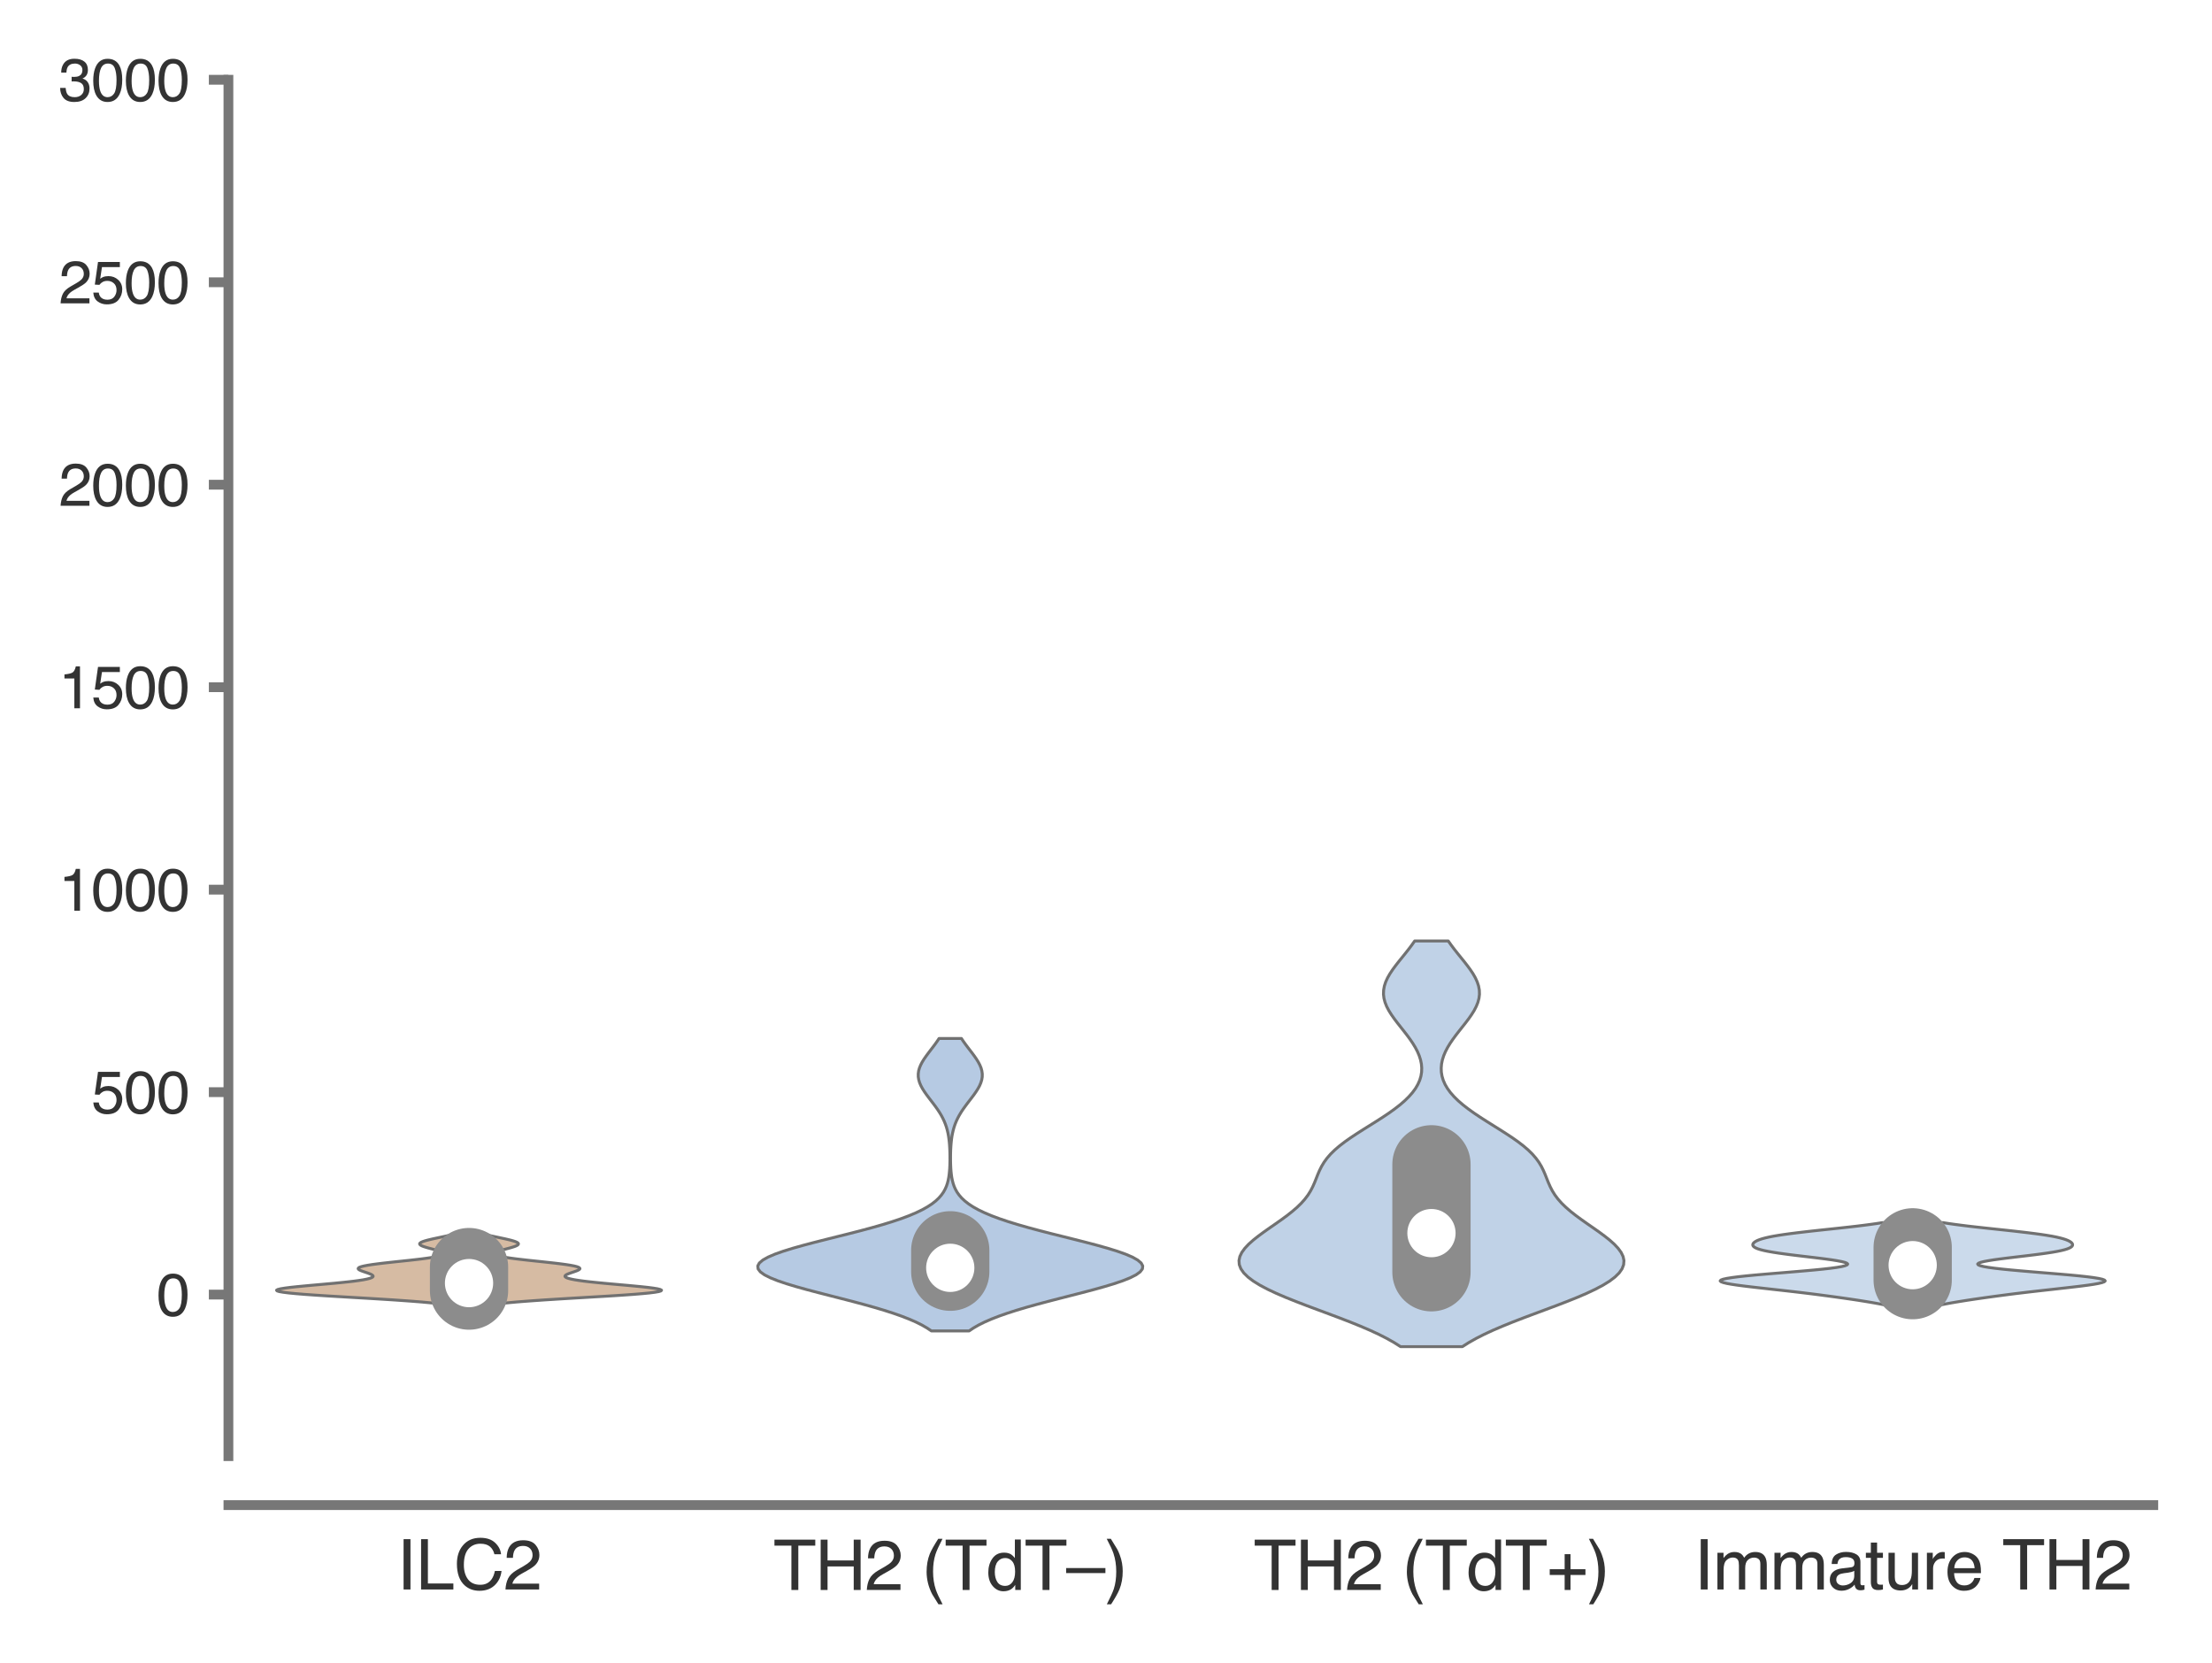 <?xml version="1.0" encoding="utf-8" standalone="no"?>
<!DOCTYPE svg PUBLIC "-//W3C//DTD SVG 1.1//EN"
  "http://www.w3.org/Graphics/SVG/1.1/DTD/svg11.dtd">
<svg xmlns:xlink="http://www.w3.org/1999/xlink" width="113.04pt" height="84.96pt" viewBox="0 0 113.04 84.96" xmlns="http://www.w3.org/2000/svg" version="1.1">
 <defs>
  <style type="text/css">*{stroke-linejoin: round; stroke-linecap: butt}</style>
 </defs>
 <g id="figure_1">
  <g id="patch_1">
   <path d="M 0 84.96 
L 113.04 84.96 
L 113.04 0 
L 0 0 
z
" style="fill: #ffffff"/>
  </g>
  <g id="axes_1">
   <g id="patch_2">
    <path d="M 11.673 74.394 
L 110.04 74.394 
L 110.04 4.076 
L 11.673 4.076 
z
" style="fill: #ffffff"/>
   </g>
   <g id="matplotlib.axis_1">
    <g id="xtick_1">
     <g id="text_1">
      <!-- ILC2 -->
      <g style="fill: #333333" transform="translate(20.273 81.205) scale(0.035 -0.035)">
       <defs>
        <path id="Helvetica-49" d="M 628 4591 
L 1256 4591 
L 1256 0 
L 628 0 
L 628 4591 
z
" transform="scale(0.016)"/>
        <path id="Helvetica-4c" d="M 488 4591 
L 1109 4591 
L 1109 547 
L 3434 547 
L 3434 0 
L 488 0 
L 488 4591 
z
" transform="scale(0.016)"/>
        <path id="Helvetica-43" d="M 2422 4716 
Q 3294 4716 3775 4256 
Q 4256 3797 4309 3213 
L 3703 3213 
Q 3600 3656 3292 3915 
Q 2984 4175 2428 4175 
Q 1750 4175 1333 3698 
Q 916 3222 916 2238 
Q 916 1431 1292 929 
Q 1669 428 2416 428 
Q 3103 428 3463 956 
Q 3653 1234 3747 1688 
L 4353 1688 
Q 4272 963 3816 472 
Q 3269 -119 2341 -119 
Q 1541 -119 997 366 
Q 281 1006 281 2344 
Q 281 3359 819 4009 
Q 1400 4716 2422 4716 
z
M 2297 4716 
L 2297 4716 
z
" transform="scale(0.016)"/>
        <path id="Helvetica-32" d="M 200 0 
Q 231 578 439 1006 
Q 647 1434 1250 1784 
L 1850 2131 
Q 2253 2366 2416 2531 
Q 2672 2791 2672 3125 
Q 2672 3516 2437 3745 
Q 2203 3975 1813 3975 
Q 1234 3975 1013 3538 
Q 894 3303 881 2888 
L 309 2888 
Q 319 3472 525 3841 
Q 891 4491 1816 4491 
Q 2584 4491 2939 4075 
Q 3294 3659 3294 3150 
Q 3294 2613 2916 2231 
Q 2697 2009 2131 1694 
L 1703 1456 
Q 1397 1288 1222 1134 
Q 909 863 828 531 
L 3272 531 
L 3272 0 
L 200 0 
z
" transform="scale(0.016)"/>
       </defs>
       <use xlink:href="#Helvetica-49"/>
       <use xlink:href="#Helvetica-4c" x="27.783"/>
       <use xlink:href="#Helvetica-43" x="83.398"/>
       <use xlink:href="#Helvetica-32" x="155.615"/>
      </g>
     </g>
    </g>
    <g id="xtick_2">
     <g id="text_2">
      <!-- TH2 (TdT–) -->
      <g style="fill: #333333" transform="translate(39.519 81.23) scale(0.035 -0.035)">
       <defs>
        <path id="Helvetica-54" d="M 3828 4591 
L 3828 4044 
L 2281 4044 
L 2281 0 
L 1650 0 
L 1650 4044 
L 103 4044 
L 103 4591 
L 3828 4591 
z
" transform="scale(0.016)"/>
        <path id="Helvetica-48" d="M 503 4591 
L 1131 4591 
L 1131 2694 
L 3519 2694 
L 3519 4591 
L 4147 4591 
L 4147 0 
L 3519 0 
L 3519 2147 
L 1131 2147 
L 1131 0 
L 503 0 
L 503 4591 
z
" transform="scale(0.016)"/>
        <path id="Helvetica-20" transform="scale(0.016)"/>
        <path id="Helvetica-28" d="M 1894 4666 
Q 1403 3713 1256 3263 
Q 1034 2578 1034 1681 
Q 1034 775 1288 25 
Q 1444 -438 1903 -1306 
L 1525 -1306 
Q 1069 -594 959 -397 
Q 850 -200 722 138 
Q 547 600 478 1125 
Q 444 1397 444 1644 
Q 444 2569 734 3291 
Q 919 3750 1503 4666 
L 1894 4666 
z
" transform="scale(0.016)"/>
        <path id="Helvetica-64" d="M 769 1634 
Q 769 1097 997 734 
Q 1225 372 1728 372 
Q 2119 372 2370 708 
Q 2622 1044 2622 1672 
Q 2622 2306 2362 2611 
Q 2103 2916 1722 2916 
Q 1297 2916 1033 2591 
Q 769 2266 769 1634 
z
M 1616 3406 
Q 2000 3406 2259 3244 
Q 2409 3150 2600 2916 
L 2600 4606 
L 3141 4606 
L 3141 0 
L 2634 0 
L 2634 466 
Q 2438 156 2169 18 
Q 1900 -119 1553 -119 
Q 994 -119 584 351 
Q 175 822 175 1603 
Q 175 2334 548 2870 
Q 922 3406 1616 3406 
z
" transform="scale(0.016)"/>
        <path id="Helvetica-2013" d="M -16 2000 
L 3569 2000 
L 3569 1541 
L -16 1541 
L -16 2000 
z
" transform="scale(0.016)"/>
        <path id="Helvetica-29" d="M 222 -1306 
Q 719 -338 863 106 
Q 1081 778 1081 1681 
Q 1081 2584 828 3334 
Q 672 3797 213 4666 
L 591 4666 
Q 1072 3897 1173 3717 
Q 1275 3538 1394 3222 
Q 1544 2831 1608 2450 
Q 1672 2069 1672 1716 
Q 1672 791 1378 66 
Q 1194 -400 613 -1306 
L 222 -1306 
z
" transform="scale(0.016)"/>
       </defs>
       <use xlink:href="#Helvetica-54"/>
       <use xlink:href="#Helvetica-48" x="61.084"/>
       <use xlink:href="#Helvetica-32" x="133.301"/>
       <use xlink:href="#Helvetica-20" x="188.916"/>
       <use xlink:href="#Helvetica-28" x="216.699"/>
       <use xlink:href="#Helvetica-54" x="250"/>
       <use xlink:href="#Helvetica-64" x="311.084"/>
       <use xlink:href="#Helvetica-54" x="366.699"/>
       <use xlink:href="#Helvetica-2013" x="427.783"/>
       <use xlink:href="#Helvetica-29" x="483.398"/>
      </g>
     </g>
    </g>
    <g id="xtick_3">
     <g id="text_3">
      <!-- TH2 (TdT+) -->
      <g style="fill: #333333" transform="translate(64.062 81.23) scale(0.035 -0.035)">
       <defs>
        <path id="Helvetica-2b" d="M 288 1369 
L 288 1894 
L 1650 1894 
L 1650 3266 
L 2184 3266 
L 2184 1894 
L 3547 1894 
L 3547 1369 
L 2184 1369 
L 2184 0 
L 1650 0 
L 1650 1369 
L 288 1369 
z
" transform="scale(0.016)"/>
       </defs>
       <use xlink:href="#Helvetica-54"/>
       <use xlink:href="#Helvetica-48" x="61.084"/>
       <use xlink:href="#Helvetica-32" x="133.301"/>
       <use xlink:href="#Helvetica-20" x="188.916"/>
       <use xlink:href="#Helvetica-28" x="216.699"/>
       <use xlink:href="#Helvetica-54" x="250"/>
       <use xlink:href="#Helvetica-64" x="311.084"/>
       <use xlink:href="#Helvetica-54" x="366.699"/>
       <use xlink:href="#Helvetica-2b" x="427.783"/>
       <use xlink:href="#Helvetica-29" x="486.182"/>
      </g>
     </g>
    </g>
    <g id="xtick_4">
     <g id="text_4">
      <!-- Immature TH2 -->
      <g style="fill: #333333" transform="translate(86.562 81.205) scale(0.035 -0.035)">
       <defs>
        <path id="Helvetica-6d" d="M 413 3347 
L 969 3347 
L 969 2872 
Q 1169 3119 1331 3231 
Q 1609 3422 1963 3422 
Q 2363 3422 2606 3225 
Q 2744 3113 2856 2894 
Q 3044 3163 3297 3292 
Q 3550 3422 3866 3422 
Q 4541 3422 4784 2934 
Q 4916 2672 4916 2228 
L 4916 0 
L 4331 0 
L 4331 2325 
Q 4331 2659 4164 2784 
Q 3997 2909 3756 2909 
Q 3425 2909 3186 2687 
Q 2947 2466 2947 1947 
L 2947 0 
L 2375 0 
L 2375 2184 
Q 2375 2525 2294 2681 
Q 2166 2916 1816 2916 
Q 1497 2916 1236 2669 
Q 975 2422 975 1775 
L 975 0 
L 413 0 
L 413 3347 
z
" transform="scale(0.016)"/>
        <path id="Helvetica-61" d="M 844 891 
Q 844 647 1022 506 
Q 1200 366 1444 366 
Q 1741 366 2019 503 
Q 2488 731 2488 1250 
L 2488 1703 
Q 2384 1638 2221 1594 
Q 2059 1550 1903 1531 
L 1563 1488 
Q 1256 1447 1103 1359 
Q 844 1213 844 891 
z
M 2206 2028 
Q 2400 2053 2466 2191 
Q 2503 2266 2503 2406 
Q 2503 2694 2298 2823 
Q 2094 2953 1713 2953 
Q 1272 2953 1088 2716 
Q 984 2584 953 2325 
L 428 2325 
Q 444 2944 830 3186 
Q 1216 3428 1725 3428 
Q 2316 3428 2684 3203 
Q 3050 2978 3050 2503 
L 3050 575 
Q 3050 488 3086 434 
Q 3122 381 3238 381 
Q 3275 381 3322 386 
Q 3369 391 3422 400 
L 3422 -16 
Q 3291 -53 3222 -62 
Q 3153 -72 3034 -72 
Q 2744 -72 2613 134 
Q 2544 244 2516 444 
Q 2344 219 2022 53 
Q 1700 -113 1313 -113 
Q 847 -113 551 170 
Q 256 453 256 878 
Q 256 1344 547 1600 
Q 838 1856 1309 1916 
L 2206 2028 
z
M 1741 3428 
L 1741 3428 
z
" transform="scale(0.016)"/>
        <path id="Helvetica-74" d="M 525 4281 
L 1094 4281 
L 1094 3347 
L 1628 3347 
L 1628 2888 
L 1094 2888 
L 1094 703 
Q 1094 528 1213 469 
Q 1278 434 1431 434 
Q 1472 434 1519 436 
Q 1566 438 1628 444 
L 1628 0 
Q 1531 -28 1426 -40 
Q 1322 -53 1200 -53 
Q 806 -53 665 148 
Q 525 350 525 672 
L 525 2888 
L 72 2888 
L 72 3347 
L 525 3347 
L 525 4281 
z
" transform="scale(0.016)"/>
        <path id="Helvetica-75" d="M 975 3347 
L 975 1125 
Q 975 869 1056 706 
Q 1206 406 1616 406 
Q 2203 406 2416 931 
Q 2531 1213 2531 1703 
L 2531 3347 
L 3094 3347 
L 3094 0 
L 2563 0 
L 2569 494 
Q 2459 303 2297 172 
Q 1975 -91 1516 -91 
Q 800 -91 541 388 
Q 400 644 400 1072 
L 400 3347 
L 975 3347 
z
M 1747 3428 
L 1747 3428 
z
" transform="scale(0.016)"/>
        <path id="Helvetica-72" d="M 428 3347 
L 963 3347 
L 963 2769 
Q 1028 2938 1284 3180 
Q 1541 3422 1875 3422 
Q 1891 3422 1928 3419 
Q 1966 3416 2056 3406 
L 2056 2813 
Q 2006 2822 1964 2825 
Q 1922 2828 1872 2828 
Q 1447 2828 1219 2554 
Q 991 2281 991 1925 
L 991 0 
L 428 0 
L 428 3347 
z
" transform="scale(0.016)"/>
        <path id="Helvetica-65" d="M 1806 3422 
Q 2163 3422 2497 3255 
Q 2831 3088 3006 2822 
Q 3175 2569 3231 2231 
Q 3281 2000 3281 1494 
L 828 1494 
Q 844 984 1069 676 
Q 1294 369 1766 369 
Q 2206 369 2469 659 
Q 2619 828 2681 1050 
L 3234 1050 
Q 3213 866 3089 639 
Q 2966 413 2813 269 
Q 2556 19 2178 -69 
Q 1975 -119 1719 -119 
Q 1094 -119 659 336 
Q 225 791 225 1609 
Q 225 2416 662 2919 
Q 1100 3422 1806 3422 
z
M 2703 1941 
Q 2669 2306 2544 2525 
Q 2313 2931 1772 2931 
Q 1384 2931 1121 2651 
Q 859 2372 844 1941 
L 2703 1941 
z
M 1753 3428 
L 1753 3428 
z
" transform="scale(0.016)"/>
       </defs>
       <use xlink:href="#Helvetica-49"/>
       <use xlink:href="#Helvetica-6d" x="27.783"/>
       <use xlink:href="#Helvetica-6d" x="111.084"/>
       <use xlink:href="#Helvetica-61" x="194.385"/>
       <use xlink:href="#Helvetica-74" x="250"/>
       <use xlink:href="#Helvetica-75" x="277.783"/>
       <use xlink:href="#Helvetica-72" x="333.398"/>
       <use xlink:href="#Helvetica-65" x="366.699"/>
       <use xlink:href="#Helvetica-20" x="422.314"/>
       <use xlink:href="#Helvetica-54" x="450.098"/>
       <use xlink:href="#Helvetica-48" x="511.182"/>
       <use xlink:href="#Helvetica-32" x="583.398"/>
      </g>
     </g>
    </g>
   </g>
   <g id="matplotlib.axis_2">
    <g id="ytick_1">
     <g id="line2d_1">
      <defs>
       <path id="ma70b894b9e" d="M 0 0 
L -1 0 
" style="stroke: #777777; stroke-width: 0.5"/>
      </defs>
      <g>
       <use xlink:href="#ma70b894b9e" x="11.673" y="66.139" style="fill: #777777; stroke: #777777; stroke-width: 0.5"/>
      </g>
     </g>
     <g id="text_5">
      <!-- 0 -->
      <g style="fill: #333333" transform="translate(8.005 67.215) scale(0.03 -0.03)">
       <defs>
        <path id="Helvetica-30" d="M 1731 4475 
Q 2600 4475 2988 3759 
Q 3288 3206 3288 2244 
Q 3288 1331 3016 734 
Q 2622 -122 1728 -122 
Q 922 -122 528 578 
Q 200 1163 200 2147 
Q 200 2909 397 3456 
Q 766 4475 1731 4475 
z
M 1725 391 
Q 2163 391 2422 778 
Q 2681 1166 2681 2222 
Q 2681 2984 2493 3476 
Q 2306 3969 1766 3969 
Q 1269 3969 1039 3501 
Q 809 3034 809 2125 
Q 809 1441 956 1025 
Q 1181 391 1725 391 
z
" transform="scale(0.016)"/>
       </defs>
       <use xlink:href="#Helvetica-30"/>
      </g>
     </g>
    </g>
    <g id="ytick_2">
     <g id="line2d_2">
      <g>
       <use xlink:href="#ma70b894b9e" x="11.673" y="55.796" style="fill: #777777; stroke: #777777; stroke-width: 0.5"/>
      </g>
     </g>
     <g id="text_6">
      <!-- 500 -->
      <g style="fill: #333333" transform="translate(4.669 56.872) scale(0.03 -0.03)">
       <defs>
        <path id="Helvetica-35" d="M 791 1141 
Q 847 659 1238 475 
Q 1438 381 1700 381 
Q 2200 381 2440 700 
Q 2681 1019 2681 1406 
Q 2681 1875 2395 2131 
Q 2109 2388 1709 2388 
Q 1419 2388 1211 2275 
Q 1003 2163 856 1963 
L 369 1991 
L 709 4400 
L 3034 4400 
L 3034 3856 
L 1131 3856 
L 941 2613 
Q 1097 2731 1238 2791 
Q 1488 2894 1816 2894 
Q 2431 2894 2859 2497 
Q 3288 2100 3288 1491 
Q 3288 856 2895 371 
Q 2503 -113 1644 -113 
Q 1097 -113 676 195 
Q 256 503 206 1141 
L 791 1141 
z
" transform="scale(0.016)"/>
       </defs>
       <use xlink:href="#Helvetica-35"/>
       <use xlink:href="#Helvetica-30" x="55.615"/>
       <use xlink:href="#Helvetica-30" x="111.23"/>
      </g>
     </g>
    </g>
    <g id="ytick_3">
     <g id="line2d_3">
      <g>
       <use xlink:href="#ma70b894b9e" x="11.673" y="45.452" style="fill: #777777; stroke: #777777; stroke-width: 0.5"/>
      </g>
     </g>
     <g id="text_7">
      <!-- 1000 -->
      <g style="fill: #333333" transform="translate(3 46.528) scale(0.03 -0.03)">
       <defs>
        <path id="Helvetica-31" d="M 613 3169 
L 613 3600 
Q 1222 3659 1462 3798 
Q 1703 3938 1822 4456 
L 2266 4456 
L 2266 0 
L 1666 0 
L 1666 3169 
L 613 3169 
z
" transform="scale(0.016)"/>
       </defs>
       <use xlink:href="#Helvetica-31"/>
       <use xlink:href="#Helvetica-30" x="55.615"/>
       <use xlink:href="#Helvetica-30" x="111.23"/>
       <use xlink:href="#Helvetica-30" x="166.846"/>
      </g>
     </g>
    </g>
    <g id="ytick_4">
     <g id="line2d_4">
      <g>
       <use xlink:href="#ma70b894b9e" x="11.673" y="35.108" style="fill: #777777; stroke: #777777; stroke-width: 0.5"/>
      </g>
     </g>
     <g id="text_8">
      <!-- 1500 -->
      <g style="fill: #333333" transform="translate(3 36.184) scale(0.03 -0.03)">
       <use xlink:href="#Helvetica-31"/>
       <use xlink:href="#Helvetica-35" x="55.615"/>
       <use xlink:href="#Helvetica-30" x="111.23"/>
       <use xlink:href="#Helvetica-30" x="166.846"/>
      </g>
     </g>
    </g>
    <g id="ytick_5">
     <g id="line2d_5">
      <g>
       <use xlink:href="#ma70b894b9e" x="11.673" y="24.764" style="fill: #777777; stroke: #777777; stroke-width: 0.5"/>
      </g>
     </g>
     <g id="text_9">
      <!-- 2000 -->
      <g style="fill: #333333" transform="translate(3 25.84) scale(0.03 -0.03)">
       <use xlink:href="#Helvetica-32"/>
       <use xlink:href="#Helvetica-30" x="55.615"/>
       <use xlink:href="#Helvetica-30" x="111.23"/>
       <use xlink:href="#Helvetica-30" x="166.846"/>
      </g>
     </g>
    </g>
    <g id="ytick_6">
     <g id="line2d_6">
      <g>
       <use xlink:href="#ma70b894b9e" x="11.673" y="14.42" style="fill: #777777; stroke: #777777; stroke-width: 0.5"/>
      </g>
     </g>
     <g id="text_10">
      <!-- 2500 -->
      <g style="fill: #333333" transform="translate(3 15.496) scale(0.03 -0.03)">
       <use xlink:href="#Helvetica-32"/>
       <use xlink:href="#Helvetica-35" x="55.615"/>
       <use xlink:href="#Helvetica-30" x="111.23"/>
       <use xlink:href="#Helvetica-30" x="166.846"/>
      </g>
     </g>
    </g>
    <g id="ytick_7">
     <g id="line2d_7">
      <g>
       <use xlink:href="#ma70b894b9e" x="11.673" y="4.076" style="fill: #777777; stroke: #777777; stroke-width: 0.5"/>
      </g>
     </g>
     <g id="text_11">
      <!-- 3000 -->
      <g style="fill: #333333" transform="translate(3 5.152) scale(0.03 -0.03)">
       <defs>
        <path id="Helvetica-33" d="M 1663 -122 
Q 869 -122 511 314 
Q 153 750 153 1375 
L 741 1375 
Q 778 941 903 744 
Q 1122 391 1694 391 
Q 2138 391 2406 628 
Q 2675 866 2675 1241 
Q 2675 1703 2392 1887 
Q 2109 2072 1606 2072 
Q 1550 2072 1492 2070 
Q 1434 2069 1375 2066 
L 1375 2563 
Q 1463 2553 1522 2550 
Q 1581 2547 1650 2547 
Q 1966 2547 2169 2647 
Q 2525 2822 2525 3272 
Q 2525 3606 2287 3787 
Q 2050 3969 1734 3969 
Q 1172 3969 956 3594 
Q 838 3388 822 3006 
L 266 3006 
Q 266 3506 466 3856 
Q 809 4481 1675 4481 
Q 2359 4481 2734 4176 
Q 3109 3872 3109 3294 
Q 3109 2881 2888 2625 
Q 2750 2466 2531 2375 
Q 2884 2278 3082 2001 
Q 3281 1725 3281 1325 
Q 3281 684 2859 281 
Q 2438 -122 1663 -122 
z
" transform="scale(0.016)"/>
       </defs>
       <use xlink:href="#Helvetica-33"/>
       <use xlink:href="#Helvetica-30" x="55.615"/>
       <use xlink:href="#Helvetica-30" x="111.23"/>
       <use xlink:href="#Helvetica-30" x="166.846"/>
      </g>
     </g>
    </g>
   </g>
   <g id="PolyCollection_1">
    <defs>
     <path id="mb6f8f0d601" d="M 25.665 -18.373 
L 22.273 -18.373 
L 21.924 -18.408 
L 21.53 -18.444 
L 21.091 -18.479 
L 20.61 -18.514 
L 20.089 -18.55 
L 19.535 -18.585 
L 18.955 -18.621 
L 18.359 -18.656 
L 17.757 -18.692 
L 17.163 -18.727 
L 16.589 -18.762 
L 16.048 -18.798 
L 15.555 -18.833 
L 15.12 -18.869 
L 14.756 -18.904 
L 14.47 -18.94 
L 14.269 -18.975 
L 14.157 -19.01 
L 14.133 -19.046 
L 14.194 -19.081 
L 14.337 -19.117 
L 14.551 -19.152 
L 14.826 -19.188 
L 15.152 -19.223 
L 15.514 -19.258 
L 15.901 -19.294 
L 16.298 -19.329 
L 16.695 -19.365 
L 17.08 -19.4 
L 17.444 -19.436 
L 17.78 -19.471 
L 18.082 -19.506 
L 18.346 -19.542 
L 18.569 -19.577 
L 18.75 -19.613 
L 18.889 -19.648 
L 18.987 -19.684 
L 19.046 -19.719 
L 19.068 -19.755 
L 19.056 -19.79 
L 19.015 -19.825 
L 18.949 -19.861 
L 18.864 -19.896 
L 18.765 -19.932 
L 18.66 -19.967 
L 18.555 -20.003 
L 18.46 -20.038 
L 18.381 -20.073 
L 18.326 -20.109 
L 18.303 -20.144 
L 18.316 -20.18 
L 18.37 -20.215 
L 18.469 -20.251 
L 18.613 -20.286 
L 18.8 -20.321 
L 19.028 -20.357 
L 19.292 -20.392 
L 19.586 -20.428 
L 19.902 -20.463 
L 20.231 -20.499 
L 20.566 -20.534 
L 20.897 -20.569 
L 21.216 -20.605 
L 21.515 -20.64 
L 21.788 -20.676 
L 22.029 -20.711 
L 22.235 -20.747 
L 22.401 -20.782 
L 22.528 -20.817 
L 22.613 -20.853 
L 22.658 -20.888 
L 22.666 -20.924 
L 22.638 -20.959 
L 22.58 -20.995 
L 22.495 -21.03 
L 22.388 -21.065 
L 22.266 -21.101 
L 22.135 -21.136 
L 22.001 -21.172 
L 21.869 -21.207 
L 21.747 -21.243 
L 21.64 -21.278 
L 21.553 -21.313 
L 21.49 -21.349 
L 21.453 -21.384 
L 21.445 -21.42 
L 21.467 -21.455 
L 21.518 -21.491 
L 21.597 -21.526 
L 21.7 -21.561 
L 21.826 -21.597 
L 21.968 -21.632 
L 22.124 -21.668 
L 22.288 -21.703 
L 22.456 -21.739 
L 22.623 -21.774 
L 22.787 -21.809 
L 22.943 -21.845 
L 23.089 -21.88 
L 24.849 -21.88 
L 24.849 -21.88 
L 24.996 -21.845 
L 25.152 -21.809 
L 25.315 -21.774 
L 25.483 -21.739 
L 25.651 -21.703 
L 25.815 -21.668 
L 25.97 -21.632 
L 26.113 -21.597 
L 26.238 -21.561 
L 26.341 -21.526 
L 26.42 -21.491 
L 26.471 -21.455 
L 26.493 -21.42 
L 26.485 -21.384 
L 26.449 -21.349 
L 26.385 -21.313 
L 26.298 -21.278 
L 26.191 -21.243 
L 26.069 -21.207 
L 25.938 -21.172 
L 25.803 -21.136 
L 25.672 -21.101 
L 25.55 -21.065 
L 25.444 -21.03 
L 25.359 -20.995 
L 25.3 -20.959 
L 25.272 -20.924 
L 25.28 -20.888 
L 25.325 -20.853 
L 25.411 -20.817 
L 25.537 -20.782 
L 25.703 -20.747 
L 25.909 -20.711 
L 26.15 -20.676 
L 26.423 -20.64 
L 26.722 -20.605 
L 27.041 -20.569 
L 27.372 -20.534 
L 27.707 -20.499 
L 28.037 -20.463 
L 28.352 -20.428 
L 28.646 -20.392 
L 28.91 -20.357 
L 29.138 -20.321 
L 29.326 -20.286 
L 29.469 -20.251 
L 29.568 -20.215 
L 29.622 -20.18 
L 29.636 -20.144 
L 29.612 -20.109 
L 29.557 -20.073 
L 29.478 -20.038 
L 29.383 -20.003 
L 29.279 -19.967 
L 29.174 -19.932 
L 29.075 -19.896 
L 28.989 -19.861 
L 28.923 -19.825 
L 28.882 -19.79 
L 28.871 -19.755 
L 28.893 -19.719 
L 28.952 -19.684 
L 29.05 -19.648 
L 29.189 -19.613 
L 29.37 -19.577 
L 29.593 -19.542 
L 29.856 -19.506 
L 30.158 -19.471 
L 30.494 -19.436 
L 30.858 -19.4 
L 31.243 -19.365 
L 31.64 -19.329 
L 32.037 -19.294 
L 32.424 -19.258 
L 32.786 -19.223 
L 33.112 -19.188 
L 33.388 -19.152 
L 33.602 -19.117 
L 33.744 -19.081 
L 33.806 -19.046 
L 33.782 -19.01 
L 33.669 -18.975 
L 33.468 -18.94 
L 33.183 -18.904 
L 32.818 -18.869 
L 32.384 -18.833 
L 31.89 -18.798 
L 31.349 -18.762 
L 30.775 -18.727 
L 30.181 -18.692 
L 29.58 -18.656 
L 28.983 -18.621 
L 28.404 -18.585 
L 27.85 -18.55 
L 27.329 -18.514 
L 26.847 -18.479 
L 26.408 -18.444 
L 26.014 -18.408 
L 25.665 -18.373 
z
" style="stroke: #717171; stroke-width: 0.15"/>
    </defs>
    <g clip-path="url(#pc548df80b0)">
     <use xlink:href="#mb6f8f0d601" x="0" y="84.96" style="fill: #d6bba3; stroke: #717171; stroke-width: 0.15"/>
    </g>
   </g>
   <g id="PolyCollection_2">
    <defs>
     <path id="m1638163a14" d="M 49.522 -16.963 
L 47.599 -16.963 
L 47.374 -17.114 
L 47.112 -17.265 
L 46.81 -17.416 
L 46.465 -17.566 
L 46.078 -17.717 
L 45.649 -17.868 
L 45.179 -18.019 
L 44.671 -18.17 
L 44.13 -18.321 
L 43.564 -18.472 
L 42.979 -18.623 
L 42.387 -18.774 
L 41.799 -18.925 
L 41.227 -19.076 
L 40.684 -19.227 
L 40.184 -19.378 
L 39.74 -19.529 
L 39.364 -19.68 
L 39.067 -19.83 
L 38.857 -19.981 
L 38.742 -20.132 
L 38.724 -20.283 
L 38.805 -20.434 
L 38.982 -20.585 
L 39.251 -20.736 
L 39.603 -20.887 
L 40.03 -21.038 
L 40.518 -21.189 
L 41.056 -21.34 
L 41.629 -21.491 
L 42.225 -21.642 
L 42.829 -21.793 
L 43.429 -21.943 
L 44.015 -22.094 
L 44.576 -22.245 
L 45.105 -22.396 
L 45.596 -22.547 
L 46.045 -22.698 
L 46.449 -22.849 
L 46.807 -23 
L 47.121 -23.151 
L 47.392 -23.302 
L 47.623 -23.453 
L 47.817 -23.604 
L 47.977 -23.755 
L 48.108 -23.906 
L 48.214 -24.056 
L 48.298 -24.207 
L 48.365 -24.358 
L 48.416 -24.509 
L 48.455 -24.66 
L 48.484 -24.811 
L 48.506 -24.962 
L 48.521 -25.113 
L 48.533 -25.264 
L 48.54 -25.415 
L 48.544 -25.566 
L 48.547 -25.717 
L 48.546 -25.868 
L 48.544 -26.019 
L 48.54 -26.17 
L 48.533 -26.32 
L 48.524 -26.471 
L 48.511 -26.622 
L 48.493 -26.773 
L 48.471 -26.924 
L 48.443 -27.075 
L 48.408 -27.226 
L 48.365 -27.377 
L 48.313 -27.528 
L 48.252 -27.679 
L 48.181 -27.83 
L 48.1 -27.981 
L 48.009 -28.132 
L 47.91 -28.283 
L 47.803 -28.433 
L 47.69 -28.584 
L 47.574 -28.735 
L 47.459 -28.886 
L 47.346 -29.037 
L 47.24 -29.188 
L 47.144 -29.339 
L 47.062 -29.49 
L 46.997 -29.641 
L 46.952 -29.792 
L 46.927 -29.943 
L 46.925 -30.094 
L 46.944 -30.245 
L 46.986 -30.396 
L 47.047 -30.546 
L 47.125 -30.697 
L 47.218 -30.848 
L 47.323 -30.999 
L 47.434 -31.15 
L 47.549 -31.301 
L 47.665 -31.452 
L 47.779 -31.603 
L 47.887 -31.754 
L 47.988 -31.905 
L 49.133 -31.905 
L 49.133 -31.905 
L 49.234 -31.754 
L 49.343 -31.603 
L 49.456 -31.452 
L 49.572 -31.301 
L 49.688 -31.15 
L 49.799 -30.999 
L 49.903 -30.848 
L 49.996 -30.697 
L 50.075 -30.546 
L 50.136 -30.396 
L 50.177 -30.245 
L 50.197 -30.094 
L 50.195 -29.943 
L 50.17 -29.792 
L 50.124 -29.641 
L 50.059 -29.49 
L 49.977 -29.339 
L 49.881 -29.188 
L 49.776 -29.037 
L 49.663 -28.886 
L 49.547 -28.735 
L 49.431 -28.584 
L 49.319 -28.433 
L 49.212 -28.283 
L 49.112 -28.132 
L 49.022 -27.981 
L 48.941 -27.83 
L 48.87 -27.679 
L 48.809 -27.528 
L 48.757 -27.377 
L 48.714 -27.226 
L 48.679 -27.075 
L 48.65 -26.924 
L 48.628 -26.773 
L 48.611 -26.622 
L 48.598 -26.471 
L 48.588 -26.32 
L 48.581 -26.17 
L 48.577 -26.019 
L 48.575 -25.868 
L 48.575 -25.717 
L 48.577 -25.566 
L 48.582 -25.415 
L 48.589 -25.264 
L 48.6 -25.113 
L 48.616 -24.962 
L 48.637 -24.811 
L 48.667 -24.66 
L 48.706 -24.509 
L 48.757 -24.358 
L 48.823 -24.207 
L 48.907 -24.056 
L 49.013 -23.906 
L 49.144 -23.755 
L 49.305 -23.604 
L 49.499 -23.453 
L 49.729 -23.302 
L 50 -23.151 
L 50.314 -23 
L 50.673 -22.849 
L 51.077 -22.698 
L 51.525 -22.547 
L 52.016 -22.396 
L 52.545 -22.245 
L 53.107 -22.094 
L 53.692 -21.943 
L 54.293 -21.793 
L 54.897 -21.642 
L 55.492 -21.491 
L 56.066 -21.34 
L 56.603 -21.189 
L 57.092 -21.038 
L 57.518 -20.887 
L 57.871 -20.736 
L 58.139 -20.585 
L 58.317 -20.434 
L 58.397 -20.283 
L 58.38 -20.132 
L 58.264 -19.981 
L 58.055 -19.83 
L 57.757 -19.68 
L 57.381 -19.529 
L 56.937 -19.378 
L 56.437 -19.227 
L 55.895 -19.076 
L 55.322 -18.925 
L 54.734 -18.774 
L 54.142 -18.623 
L 53.558 -18.472 
L 52.991 -18.321 
L 52.451 -18.17 
L 51.943 -18.019 
L 51.473 -17.868 
L 51.043 -17.717 
L 50.656 -17.566 
L 50.312 -17.416 
L 50.009 -17.265 
L 49.747 -17.114 
L 49.522 -16.963 
z
" style="stroke: #717171; stroke-width: 0.15"/>
    </defs>
    <g clip-path="url(#pc548df80b0)">
     <use xlink:href="#m1638163a14" x="0" y="84.96" style="fill: #b6cae3; stroke: #717171; stroke-width: 0.15"/>
    </g>
   </g>
   <g id="PolyCollection_3">
    <defs>
     <path id="m5001b3279a" d="M 74.732 -16.161 
L 71.573 -16.161 
L 71.244 -16.37 
L 70.873 -16.579 
L 70.461 -16.789 
L 70.009 -16.998 
L 69.522 -17.207 
L 69.004 -17.417 
L 68.463 -17.626 
L 67.906 -17.835 
L 67.343 -18.045 
L 66.783 -18.254 
L 66.237 -18.464 
L 65.715 -18.673 
L 65.227 -18.882 
L 64.781 -19.092 
L 64.386 -19.301 
L 64.048 -19.51 
L 63.771 -19.72 
L 63.559 -19.929 
L 63.413 -20.138 
L 63.332 -20.348 
L 63.316 -20.557 
L 63.36 -20.767 
L 63.461 -20.976 
L 63.613 -21.185 
L 63.81 -21.395 
L 64.044 -21.604 
L 64.308 -21.813 
L 64.593 -22.023 
L 64.89 -22.232 
L 65.192 -22.441 
L 65.489 -22.651 
L 65.774 -22.86 
L 66.04 -23.07 
L 66.283 -23.279 
L 66.498 -23.488 
L 66.684 -23.698 
L 66.842 -23.907 
L 66.973 -24.116 
L 67.082 -24.326 
L 67.175 -24.535 
L 67.259 -24.744 
L 67.342 -24.954 
L 67.432 -25.163 
L 67.537 -25.373 
L 67.663 -25.582 
L 67.815 -25.791 
L 67.998 -26.001 
L 68.211 -26.21 
L 68.456 -26.419 
L 68.729 -26.629 
L 69.026 -26.838 
L 69.342 -27.047 
L 69.671 -27.257 
L 70.006 -27.466 
L 70.34 -27.676 
L 70.666 -27.885 
L 70.978 -28.094 
L 71.271 -28.304 
L 71.54 -28.513 
L 71.783 -28.722 
L 71.997 -28.932 
L 72.181 -29.141 
L 72.335 -29.35 
L 72.457 -29.56 
L 72.55 -29.769 
L 72.613 -29.978 
L 72.648 -30.188 
L 72.655 -30.397 
L 72.637 -30.607 
L 72.593 -30.816 
L 72.526 -31.025 
L 72.437 -31.235 
L 72.328 -31.444 
L 72.201 -31.653 
L 72.059 -31.863 
L 71.905 -32.072 
L 71.743 -32.281 
L 71.577 -32.491 
L 71.412 -32.7 
L 71.253 -32.91 
L 71.106 -33.119 
L 70.975 -33.328 
L 70.865 -33.538 
L 70.781 -33.747 
L 70.725 -33.956 
L 70.7 -34.166 
L 70.707 -34.375 
L 70.745 -34.584 
L 70.813 -34.794 
L 70.909 -35.003 
L 71.029 -35.213 
L 71.168 -35.422 
L 71.322 -35.631 
L 71.486 -35.841 
L 71.655 -36.05 
L 71.824 -36.259 
L 71.989 -36.469 
L 72.147 -36.678 
L 72.295 -36.887 
L 74.01 -36.887 
L 74.01 -36.887 
L 74.158 -36.678 
L 74.315 -36.469 
L 74.481 -36.259 
L 74.65 -36.05 
L 74.819 -35.841 
L 74.983 -35.631 
L 75.137 -35.422 
L 75.276 -35.213 
L 75.396 -35.003 
L 75.491 -34.794 
L 75.56 -34.584 
L 75.598 -34.375 
L 75.605 -34.166 
L 75.58 -33.956 
L 75.524 -33.747 
L 75.439 -33.538 
L 75.33 -33.328 
L 75.199 -33.119 
L 75.052 -32.91 
L 74.893 -32.7 
L 74.728 -32.491 
L 74.562 -32.281 
L 74.4 -32.072 
L 74.246 -31.863 
L 74.103 -31.653 
L 73.976 -31.444 
L 73.867 -31.235 
L 73.778 -31.025 
L 73.711 -30.816 
L 73.668 -30.607 
L 73.65 -30.397 
L 73.657 -30.188 
L 73.692 -29.978 
L 73.755 -29.769 
L 73.847 -29.56 
L 73.97 -29.35 
L 74.123 -29.141 
L 74.307 -28.932 
L 74.521 -28.722 
L 74.764 -28.513 
L 75.034 -28.304 
L 75.327 -28.094 
L 75.639 -27.885 
L 75.965 -27.676 
L 76.299 -27.466 
L 76.633 -27.257 
L 76.962 -27.047 
L 77.279 -26.838 
L 77.576 -26.629 
L 77.849 -26.419 
L 78.093 -26.21 
L 78.307 -26.001 
L 78.489 -25.791 
L 78.642 -25.582 
L 78.768 -25.373 
L 78.872 -25.163 
L 78.963 -24.954 
L 79.046 -24.744 
L 79.13 -24.535 
L 79.223 -24.326 
L 79.332 -24.116 
L 79.463 -23.907 
L 79.62 -23.698 
L 79.807 -23.488 
L 80.022 -23.279 
L 80.264 -23.07 
L 80.531 -22.86 
L 80.816 -22.651 
L 81.113 -22.441 
L 81.415 -22.232 
L 81.712 -22.023 
L 81.997 -21.813 
L 82.261 -21.604 
L 82.495 -21.395 
L 82.692 -21.185 
L 82.844 -20.976 
L 82.945 -20.767 
L 82.989 -20.557 
L 82.972 -20.348 
L 82.892 -20.138 
L 82.746 -19.929 
L 82.533 -19.72 
L 82.257 -19.51 
L 81.918 -19.301 
L 81.523 -19.092 
L 81.078 -18.882 
L 80.59 -18.673 
L 80.068 -18.464 
L 79.522 -18.254 
L 78.962 -18.045 
L 78.399 -17.835 
L 77.842 -17.626 
L 77.301 -17.417 
L 76.783 -17.207 
L 76.295 -16.998 
L 75.844 -16.789 
L 75.431 -16.579 
L 75.061 -16.37 
L 74.732 -16.161 
z
" style="stroke: #717171; stroke-width: 0.15"/>
    </defs>
    <g clip-path="url(#pc548df80b0)">
     <use xlink:href="#m5001b3279a" x="0" y="84.96" style="fill: #c0d2e7; stroke: #717171; stroke-width: 0.15"/>
    </g>
   </g>
   <g id="PolyCollection_4">
    <defs>
     <path id="m1368cabf60" d="M 98.871 -18.224 
L 96.616 -18.224 
L 96.429 -18.268 
L 96.224 -18.311 
L 96.003 -18.354 
L 95.766 -18.397 
L 95.516 -18.44 
L 95.253 -18.483 
L 94.978 -18.527 
L 94.694 -18.57 
L 94.401 -18.613 
L 94.1 -18.656 
L 93.792 -18.699 
L 93.475 -18.742 
L 93.151 -18.785 
L 92.817 -18.829 
L 92.474 -18.872 
L 92.121 -18.915 
L 91.757 -18.958 
L 91.383 -19.001 
L 91.001 -19.044 
L 90.613 -19.087 
L 90.224 -19.131 
L 89.838 -19.174 
L 89.464 -19.217 
L 89.108 -19.26 
L 88.782 -19.303 
L 88.493 -19.346 
L 88.252 -19.389 
L 88.069 -19.433 
L 87.952 -19.476 
L 87.907 -19.519 
L 87.94 -19.562 
L 88.052 -19.605 
L 88.244 -19.648 
L 88.512 -19.691 
L 88.85 -19.735 
L 89.25 -19.778 
L 89.701 -19.821 
L 90.191 -19.864 
L 90.707 -19.907 
L 91.233 -19.95 
L 91.756 -19.994 
L 92.261 -20.037 
L 92.736 -20.08 
L 93.168 -20.123 
L 93.546 -20.166 
L 93.864 -20.209 
L 94.113 -20.252 
L 94.291 -20.296 
L 94.394 -20.339 
L 94.423 -20.382 
L 94.381 -20.425 
L 94.27 -20.468 
L 94.097 -20.511 
L 93.869 -20.554 
L 93.594 -20.598 
L 93.282 -20.641 
L 92.942 -20.684 
L 92.585 -20.727 
L 92.221 -20.77 
L 91.859 -20.813 
L 91.508 -20.856 
L 91.176 -20.9 
L 90.87 -20.943 
L 90.594 -20.986 
L 90.352 -21.029 
L 90.144 -21.072 
L 89.973 -21.115 
L 89.835 -21.158 
L 89.73 -21.202 
L 89.654 -21.245 
L 89.604 -21.288 
L 89.578 -21.331 
L 89.572 -21.374 
L 89.585 -21.417 
L 89.616 -21.461 
L 89.665 -21.504 
L 89.732 -21.547 
L 89.82 -21.59 
L 89.929 -21.633 
L 90.063 -21.676 
L 90.225 -21.719 
L 90.416 -21.763 
L 90.637 -21.806 
L 90.891 -21.849 
L 91.175 -21.892 
L 91.489 -21.935 
L 91.83 -21.978 
L 92.193 -22.021 
L 92.576 -22.065 
L 92.971 -22.108 
L 93.373 -22.151 
L 93.776 -22.194 
L 94.174 -22.237 
L 94.562 -22.28 
L 94.934 -22.323 
L 95.285 -22.367 
L 95.614 -22.41 
L 95.916 -22.453 
L 96.19 -22.496 
L 99.298 -22.496 
L 99.298 -22.496 
L 99.572 -22.453 
L 99.874 -22.41 
L 100.203 -22.367 
L 100.554 -22.323 
L 100.926 -22.28 
L 101.314 -22.237 
L 101.712 -22.194 
L 102.115 -22.151 
L 102.517 -22.108 
L 102.912 -22.065 
L 103.295 -22.021 
L 103.658 -21.978 
L 103.999 -21.935 
L 104.313 -21.892 
L 104.597 -21.849 
L 104.851 -21.806 
L 105.072 -21.763 
L 105.263 -21.719 
L 105.424 -21.676 
L 105.559 -21.633 
L 105.668 -21.59 
L 105.756 -21.547 
L 105.823 -21.504 
L 105.872 -21.461 
L 105.903 -21.417 
L 105.916 -21.374 
L 105.91 -21.331 
L 105.884 -21.288 
L 105.834 -21.245 
L 105.758 -21.202 
L 105.653 -21.158 
L 105.515 -21.115 
L 105.344 -21.072 
L 105.136 -21.029 
L 104.894 -20.986 
L 104.618 -20.943 
L 104.312 -20.9 
L 103.98 -20.856 
L 103.629 -20.813 
L 103.267 -20.77 
L 102.903 -20.727 
L 102.546 -20.684 
L 102.206 -20.641 
L 101.894 -20.598 
L 101.619 -20.554 
L 101.391 -20.511 
L 101.218 -20.468 
L 101.107 -20.425 
L 101.065 -20.382 
L 101.094 -20.339 
L 101.197 -20.296 
L 101.375 -20.252 
L 101.624 -20.209 
L 101.942 -20.166 
L 102.32 -20.123 
L 102.752 -20.08 
L 103.227 -20.037 
L 103.732 -19.994 
L 104.255 -19.95 
L 104.781 -19.907 
L 105.297 -19.864 
L 105.787 -19.821 
L 106.238 -19.778 
L 106.638 -19.735 
L 106.976 -19.691 
L 107.244 -19.648 
L 107.436 -19.605 
L 107.548 -19.562 
L 107.581 -19.519 
L 107.536 -19.476 
L 107.419 -19.433 
L 107.236 -19.389 
L 106.995 -19.346 
L 106.706 -19.303 
L 106.38 -19.26 
L 106.024 -19.217 
L 105.65 -19.174 
L 105.264 -19.131 
L 104.875 -19.087 
L 104.487 -19.044 
L 104.105 -19.001 
L 103.731 -18.958 
L 103.367 -18.915 
L 103.014 -18.872 
L 102.671 -18.829 
L 102.337 -18.785 
L 102.013 -18.742 
L 101.696 -18.699 
L 101.388 -18.656 
L 101.087 -18.613 
L 100.794 -18.57 
L 100.51 -18.527 
L 100.235 -18.483 
L 99.972 -18.44 
L 99.722 -18.397 
L 99.485 -18.354 
L 99.264 -18.311 
L 99.059 -18.268 
L 98.871 -18.224 
z
" style="stroke: #717171; stroke-width: 0.15"/>
    </defs>
    <g clip-path="url(#pc548df80b0)">
     <use xlink:href="#m1368cabf60" x="0" y="84.96" style="fill: #cbdaeb; stroke: #717171; stroke-width: 0.15"/>
    </g>
   </g>
   <g id="line2d_8">
    <path d="M 23.969 66.121 
L 23.969 63.546 
" clip-path="url(#pc548df80b0)" style="fill: none; stroke: #8c8c8c; stroke-width: 0.75; stroke-linecap: round"/>
   </g>
   <g id="line2d_9">
    <path d="M 23.969 65.934 
L 23.969 64.734 
" clip-path="url(#pc548df80b0)" style="fill: none; stroke: #8c8c8c; stroke-width: 4; stroke-linecap: round"/>
   </g>
   <g id="line2d_10">
    <path d="M 23.969 65.552 
" clip-path="url(#pc548df80b0)" style="fill: none; stroke: #717171; stroke-width: 1.2; stroke-linecap: round"/>
    <defs>
     <path id="m58097e3971" d="M 0 0.833 
C 0.221 0.833 0.433 0.746 0.589 0.589 
C 0.746 0.433 0.833 0.221 0.833 0 
C 0.833 -0.221 0.746 -0.433 0.589 -0.589 
C 0.433 -0.746 0.221 -0.833 0 -0.833 
C -0.221 -0.833 -0.433 -0.746 -0.589 -0.589 
C -0.746 -0.433 -0.833 -0.221 -0.833 0 
C -0.833 0.221 -0.746 0.433 -0.589 0.589 
C -0.433 0.746 -0.221 0.833 0 0.833 
z
" style="stroke: #ffffff; stroke-width: 0.8"/>
    </defs>
    <g clip-path="url(#pc548df80b0)">
     <use xlink:href="#m58097e3971" x="23.969" y="65.552" style="fill: #ffffff; stroke: #ffffff; stroke-width: 0.8"/>
    </g>
   </g>
   <g id="line2d_11">
    <path d="M 48.561 66.127 
L 48.561 63.582 
" clip-path="url(#pc548df80b0)" style="fill: none; stroke: #8c8c8c; stroke-width: 0.75; stroke-linecap: round"/>
   </g>
   <g id="line2d_12">
    <path d="M 48.561 64.97 
L 48.561 63.877 
" clip-path="url(#pc548df80b0)" style="fill: none; stroke: #8c8c8c; stroke-width: 4; stroke-linecap: round"/>
   </g>
   <g id="line2d_13">
    <path d="M 48.561 64.772 
" clip-path="url(#pc548df80b0)" style="fill: none; stroke: #717171; stroke-width: 1.2; stroke-linecap: round"/>
    <g clip-path="url(#pc548df80b0)">
     <use xlink:href="#m58097e3971" x="48.561" y="64.772" style="fill: #ffffff; stroke: #ffffff; stroke-width: 0.8"/>
    </g>
   </g>
   <g id="line2d_14">
    <path d="M 73.152 66.139 
L 73.152 58.796 
" clip-path="url(#pc548df80b0)" style="fill: none; stroke: #8c8c8c; stroke-width: 0.75; stroke-linecap: round"/>
   </g>
   <g id="line2d_15">
    <path d="M 73.152 64.998 
L 73.152 59.484 
" clip-path="url(#pc548df80b0)" style="fill: none; stroke: #8c8c8c; stroke-width: 4; stroke-linecap: round"/>
   </g>
   <g id="line2d_16">
    <path d="M 73.152 62.999 
" clip-path="url(#pc548df80b0)" style="fill: none; stroke: #717171; stroke-width: 1.2; stroke-linecap: round"/>
    <g clip-path="url(#pc548df80b0)">
     <use xlink:href="#m58097e3971" x="73.152" y="62.999" style="fill: #ffffff; stroke: #ffffff; stroke-width: 0.8"/>
    </g>
   </g>
   <g id="line2d_17">
    <path d="M 97.744 66.133 
L 97.744 63.067 
" clip-path="url(#pc548df80b0)" style="fill: none; stroke: #8c8c8c; stroke-width: 0.75; stroke-linecap: round"/>
   </g>
   <g id="line2d_18">
    <path d="M 97.744 65.401 
L 97.744 63.726 
" clip-path="url(#pc548df80b0)" style="fill: none; stroke: #8c8c8c; stroke-width: 4; stroke-linecap: round"/>
   </g>
   <g id="line2d_19">
    <path d="M 97.744 64.636 
" clip-path="url(#pc548df80b0)" style="fill: none; stroke: #717171; stroke-width: 1.2; stroke-linecap: round"/>
    <g clip-path="url(#pc548df80b0)">
     <use xlink:href="#m58097e3971" x="97.744" y="64.636" style="fill: #ffffff; stroke: #ffffff; stroke-width: 0.8"/>
    </g>
   </g>
   <g id="patch_3">
    <path d="M 11.673 74.394 
L 11.673 4.076 
" style="fill: none; stroke: #777777; stroke-width: 0.5; stroke-linejoin: miter; stroke-linecap: square"/>
   </g>
   <g id="patch_4">
    <path d="M 11.673 76.894 
L 110.04 76.894 
" style="fill: none; stroke: #777777; stroke-width: 0.5; stroke-linejoin: miter; stroke-linecap: square"/>
   </g>
  </g>
 </g>
 <defs>
  <clipPath id="pc548df80b0">
   <rect x="11.673" y="4.076" width="98.366" height="70.318"/>
  </clipPath>
 </defs>
</svg>
